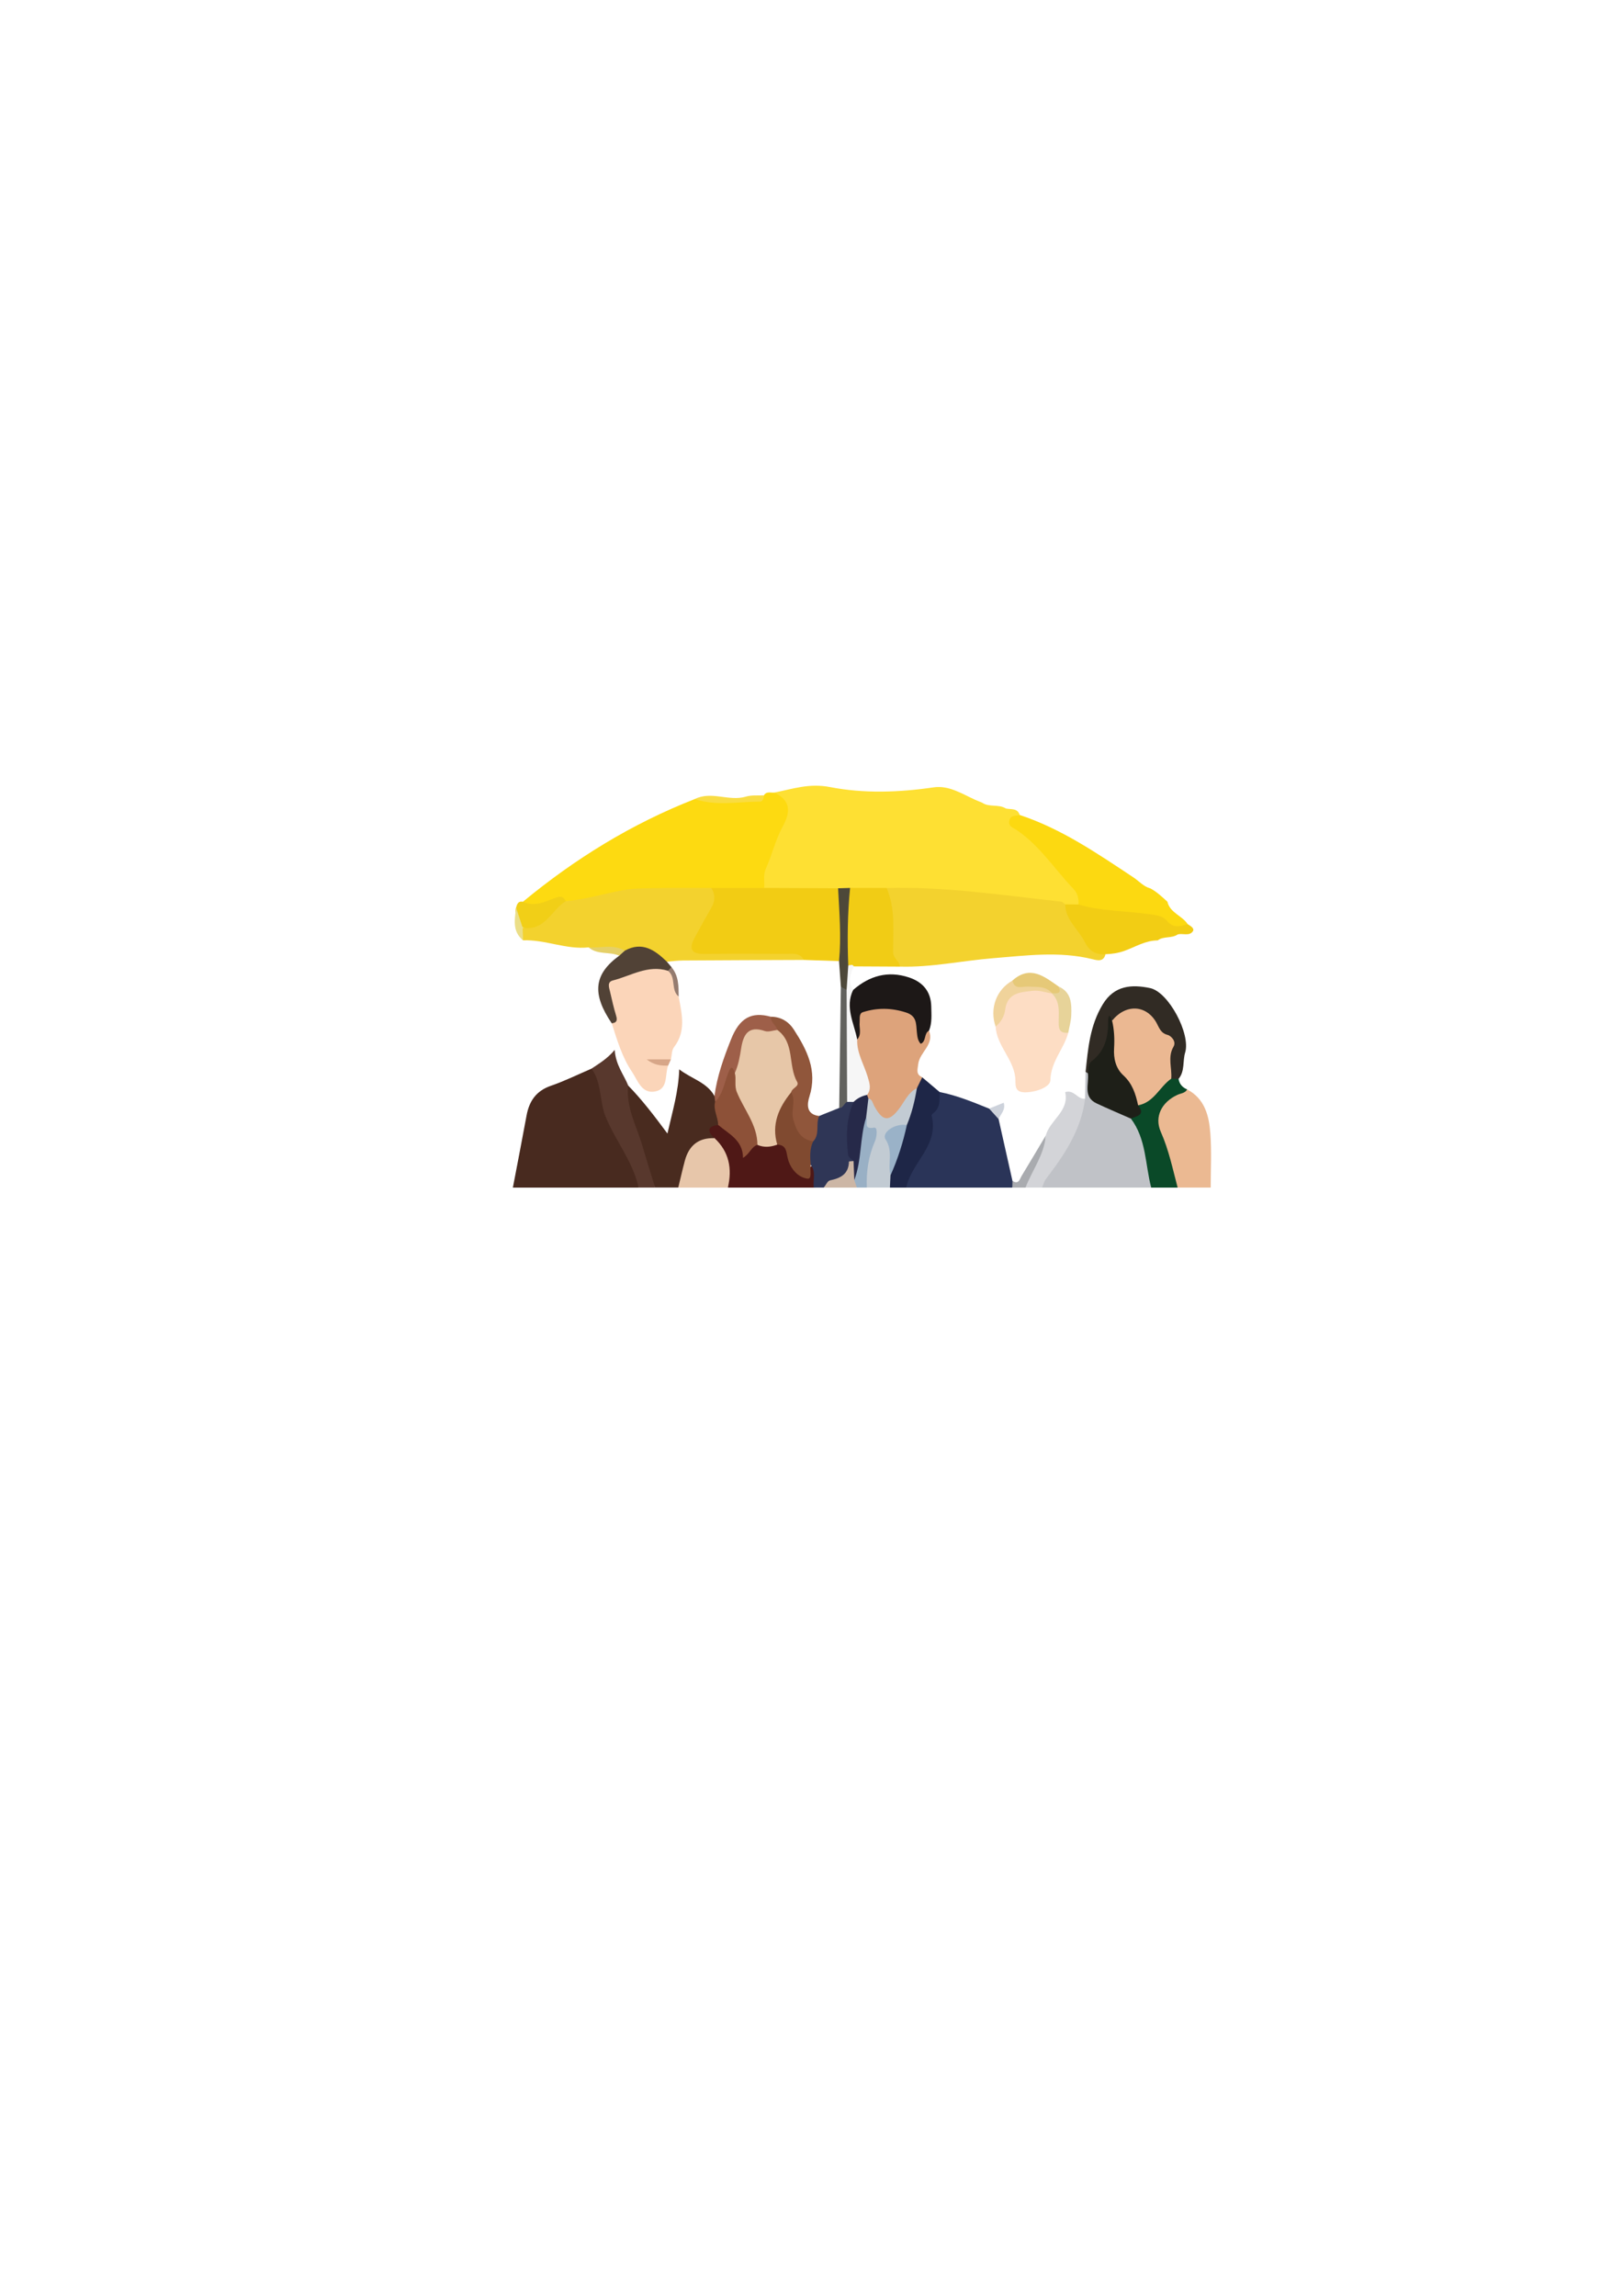 <?xml version="1.0" encoding="utf-8"?>
<!-- Generator: Adobe Illustrator 26.0.3, SVG Export Plug-In . SVG Version: 6.00 Build 0)  -->
<svg version="1.1" id="Camada_1" xmlns="http://www.w3.org/2000/svg" xmlns:xlink="http://www.w3.org/1999/xlink" x="0px" y="0px"
	 viewBox="0 0 595.28 841.89" style="enable-background:new 0 0 595.28 841.89;" xml:space="preserve">
<style type="text/css">
	.st0{fill:#482A1F;}
	.st1{fill:#2A3458;}
	.st2{fill:#C0C2C7;}
	.st3{fill:#492B1F;}
	.st4{fill:#EBB992;}
	.st5{fill:#4F1816;}
	.st6{fill:#58382D;}
	.st7{fill:#0A4928;}
	.st8{fill:#1E2647;}
	.st9{fill:#2F3656;}
	.st10{fill:#E7C6AA;}
	.st11{fill:#D3D4D8;}
	.st12{fill:#C2CBD3;}
	.st13{fill:#99B0C5;}
	.st14{fill:#A9ABAF;}
	.st15{fill:#CCB6A5;}
	.st16{fill:#FEE033;}
	.st17{fill:#FDDA11;}
	.st18{fill:#F3D22E;}
	.st19{fill:#F2CC14;}
	.st20{fill:#FBD5B9;}
	.st21{fill:#FCD911;}
	.st22{fill:#DDA37B;}
	.st23{fill:#FDDDC4;}
	.st24{fill:#F2CD14;}
	.st25{fill:#F1CC15;}
	.st26{fill:#312B24;}
	.st27{fill:#1D1817;}
	.st28{fill:#90563B;}
	.st29{fill:#514236;}
	.st30{fill:#F6F6F6;}
	.st31{fill:#9E5F49;}
	.st32{fill:#F1CF17;}
	.st33{fill:#62625E;}
	.st34{fill:#4D4839;}
	.st35{fill:#F0D39B;}
	.st36{fill:#E7D399;}
	.st37{fill:#E6C978;}
	.st38{fill:#F9DC42;}
	.st39{fill:#E5D068;}
	.st40{fill:#EBDE87;}
	.st41{fill:#CDD2DB;}
	.st42{fill:#957C70;}
	.st43{fill:#D7A688;}
	.st44{fill:#1E1F18;}
	.st45{fill:#8D5138;}
	.st46{fill:#E7C7A8;}
	.st47{fill:#804A30;}
	.st48{fill:#EBB892;}
	.st49{fill:#9AB2C8;}
	.st50{fill:#262949;}
</style>
<g>
	<g>
		<path class="st0" d="M188.11,435.5c1.68-8.81,3.4-17.61,5.02-26.43c0.98-5.31,3.52-9.04,8.94-10.91
			c5.08-1.75,9.93-4.16,14.89-6.28c4.09,0.78,4.28,5.04,4.44,7.25c0.7,9.85,6.38,17.46,10.32,25.87c1.54,3.29,4.48,6.34,2.5,10.5
			C218.84,435.5,203.48,435.5,188.11,435.5z"/>
		<path class="st1" d="M366.26,410.37c1.7,7.56,3.39,15.12,5.09,22.68c0.62,0.83,0.66,1.65-0.07,2.45c-12.94,0-25.88,0-38.82,0
			c-1.17-1.26-0.94-2.8-0.15-3.9c6.31-8.76,7.8-19.28,11-29.18c0.25-0.78,0.64-1.46,1.29-1.97c6.33,1.23,12.24,3.69,18.18,6.08
			C364.28,407.51,366.07,408.22,366.26,410.37z"/>
		<path class="st2" d="M397.98,402.92c0.06-3.3,0.12-6.61,0.18-9.91c0.65-0.18,1.18,0,1.59,0.54c-0.11,7.83,5.06,11.24,11.48,13.66
			c1.65,0.62,3.24,1.46,4.67,2.55c5.73,7.7,7.16,16.44,6.32,25.73c-13.34,0-26.69,0-40.03,0c-1.38-1.64-0.37-3.08,0.53-4.36
			c5.77-8.22,11.85-16.27,13.57-26.55C396.44,403.74,397.34,403.39,397.98,402.92z"/>
		<path class="st3" d="M230.42,398.1c4.98,5.12,9.34,10.77,14.38,17.58c1.9-8.36,4.06-15.38,4.33-23.54
			c4.54,3.51,10.11,4.71,12.92,9.77c0.73,0.6,1.16,1.38,1.39,2.28c0.26,2.58,1.33,5.09,0.69,7.74c-1.87,1.62-1.34,4.22-2.49,6.15
			c-6.17,1.53-9.17,5.72-10.05,11.73c-0.32,2.2-1.03,4.21-2.83,5.67c-2.83,0-5.66,0-8.49,0c-5.79-10.8-9.3-22.37-11.61-34.32
			C228.42,399.91,228.28,398.24,230.42,398.1z"/>
		<path class="st4" d="M435.42,399.5c6.52,3.45,8.03,9.72,8.51,16.14c0.49,6.58,0.13,13.23,0.13,19.85c-4.04,0-8.09,0-12.13,0
			c-1.5-0.81-2.44-2.04-2.63-3.74c-0.63-5.41-2.85-10.3-4.74-15.33C421.32,407.75,425.98,400.69,435.42,399.5z"/>
		<path class="st5" d="M262.1,417.39c-2.64-2.43-2.94-4.25,1.3-4.87c3.91-0.17,6.51,2.7,8,5.23c2.12,3.62,3.99,2.48,6.44,1.25
			c2.49,0.2,4.96-0.18,7.43-0.38c3.18,0.25,4.16,2.51,5.11,5.12c2.19,5.98,3.15,6.28,8.23,3.39c2.07,2.82,1.92,5.61-0.1,8.37
			c-10.51,0-21.03,0-31.54,0C266.49,429.15,264.44,423.23,262.1,417.39z"/>
		<path class="st6" d="M230.42,398.1c-0.9,7.97,3.07,14.81,5.19,22.07c1.49,5.12,3.11,10.21,4.67,15.32c-2.02,0-4.04,0-6.07,0
			c-2.03-9.52-8.43-17.05-12.05-25.89c-2.38-5.81-1.34-12.47-5.2-17.73c2.78-1.87,5.69-3.54,8.5-6.85
			C225.86,390.68,228.83,394.1,230.42,398.1z"/>
		<path class="st7" d="M435.42,399.5c-0.76,1.41-2.31,1.41-3.54,1.98c-5.71,2.61-8.62,7.95-6.11,13.62
			c2.93,6.61,4.34,13.53,6.16,20.4c-3.23,0-6.47,0-9.7,0c-2.22-8.5-1.77-17.78-7.43-25.28c0.99-1.72,2.66-3.12,2.56-5.37
			c4.49-3,7.3-8.03,12.5-10.17c0.94,0,1.78,0.25,2.41,0.98C432.58,397.54,433.69,398.78,435.42,399.5z"/>
		<path class="st8" d="M344.61,400.44c-0.02,2.77,0.41,5.67-2.22,7.71c-0.31,0.24-0.76,0.69-0.7,0.93
			c2.79,10.67-6.99,16.92-9.16,25.83c-0.05,0.19-0.04,0.4-0.07,0.6c-2.02,0-4.04,0-6.07,0c-1.19-1.31-1.39-2.86-1.07-4.52
			c1.85-6.19,4.3-12.2,5.79-18.51c1.48-4.33,2.49-8.79,3.9-13.14c0.72-1.7,1.19-3.58,3.25-4.27
			C340.38,396.85,342.5,398.64,344.61,400.44z"/>
		<path class="st9" d="M298.5,435.5c-0.45-2.76,0.93-5.78-1.15-8.32c-2.49-2.68-1.5-5.61-0.61-8.53c1.72-2.94,0.54-7.02,3.71-9.41
			c2.45-0.99,4.9-1.97,7.35-2.96c1.52-0.49,1.03-2.93,2.97-3c0.95-0.1,1.8,0.11,2.5,0.8c0.06,7.23-2.29,14.48,0.18,21.69
			c-0.61,6.89-6.52,7.66-11.31,9.72C300.93,435.5,299.72,435.5,298.5,435.5z"/>
		<path class="st10" d="M262.1,417.39c5.37,5.04,6.48,11.21,4.87,18.11c-6.07,0-12.13,0-18.2,0c0.8-3.29,1.54-6.6,2.42-9.88
			C252.68,420.1,256.18,417.14,262.1,417.39z"/>
		<path class="st11" d="M397.98,402.92c-1.41,11.43-7.57,20.54-14.33,29.39c-0.69,0.9-0.98,2.11-1.45,3.18c-2.02,0-4.04,0-6.07,0
			c-0.39-5.35,3.41-9.15,5.18-13.71c0.7-1.81,2.4-3.23,2.26-5.41c1.58-5.72,8.67-8.87,7.12-15.87
			C394.01,399.44,395.25,403.29,397.98,402.92z"/>
		<path class="st12" d="M336.29,399.05c-0.76,4.64-1.86,9.18-3.69,13.53c-4.6,1.38-6.3,4.04-4.99,8.99c0.8,3.03-0.53,6.3-1,9.45
			c-0.07,1.49-0.14,2.98-0.21,4.47c-2.83,0-5.66,0-8.49,0c-2.39-2.84-1.7-6.1-0.78-9.09c1.74-5.69,2.44-11.2-0.86-16.58
			c-0.01-2.12-0.11-4.25,0.76-6.26c2.05-2.47,3.32-0.8,4.73,0.82c3.88,4.45,4.06,4.34,7.9-0.19c1.85-2.19,2.77-5.4,6.15-6.07
			c0.1-0.02,0.3,0.19,0.37,0.34C336.27,398.64,336.26,398.86,336.29,399.05z"/>
		<path class="st13" d="M317.69,409.79c0.96,1.14-1.48,4.53,2.94,3.72c1.35-0.25,1.02,3.36,0.23,5.16
			c-2.37,5.38-3.15,11.01-2.94,16.82c-1.21,0-2.43,0-3.64,0c-1.23-0.73-2.03-1.71-1.84-3.24c1.35-5.8,1.52-11.77,2.57-17.61
			C315.34,412.75,315.17,410.52,317.69,409.79z"/>
		<path class="st14" d="M383.58,416.38c-0.58,7.11-5,12.73-7.44,19.12c-1.62,0-3.23,0-4.85,0c0.02-0.82,0.04-1.63,0.07-2.45
			c2.3,1.47,2.65-0.7,3.38-1.89C377.73,426.26,380.64,421.31,383.58,416.38z"/>
		<path class="st15" d="M313.35,432.74c0.31,0.92,0.62,1.84,0.92,2.76c-4.04,0-8.09,0-12.13,0c0.76-0.92,1.39-2.46,2.3-2.65
			c3.94-0.81,6.84-2.34,6.94-6.9c0-0.08,1.1-0.13,1.68-0.19C314.18,428.04,313.62,430.39,313.35,432.74z"/>
		<path class="st16" d="M368.92,296.48c1.87,0.42,4.25-0.25,5.09,2.37c-1.58,2.23-1.07,3.76,1.19,5.39
			c7.67,5.53,12.94,13.38,19.14,20.31c1.9,2.12,3.74,4.97,0.7,7.89c-1.6,0.71-3.24,0.64-4.91,0.4c-21.28-2.96-42.59-5.52-64.12-5.49
			c-4.78-0.07-9.56-0.56-14.34-0.05c-1.77,0.2-3.54,0.04-5.31,0.06c-8.38-0.12-16.79,0.95-25.12-0.7c-3.44-2.35-2.51-5.64-1.64-8.7
			c1.22-4.25,2.51-8.51,4.5-12.48c2.51-5,4.44-9.93-0.13-14.83c6.75-1.32,12.77-3.53,20.55-2.01c12.25,2.39,25.23,1.96,37.91,0.09
			c5.54-0.81,10.26,2.3,15.09,4.49c0.9,0.41,1.83,0.77,2.74,1.15C362.86,296.15,366.27,294.79,368.92,296.48z"/>
		<path class="st17" d="M283.95,290.64c5.28,2.45,6.59,6.18,3.19,12.34c-2.74,4.97-3.91,10.44-6.23,15.51
			c-1.05,2.29-0.46,4.75-0.62,7.13c-5.99,3.59-12.52,1.28-18.8,1.75c-13.52-0.07-27.01-0.03-40.42,2.34
			c-4.11,0.72-7.99,3.18-12.41,2.03c-3.79-1.76-7.32,0.53-10.99,0.71c-2.16,0.1-4.74,1.54-5.88-1.76
			c19.07-15.76,39.89-28.62,63.02-37.66c6.59-0.22,13.18,0.76,19.77,0.02c1.94-0.22,4.08,0.41,5.61-1.4
			C281.12,290.09,282.65,290.78,283.95,290.64z"/>
		<path class="st18" d="M325.19,325.63c21.53-0.56,42.75,2.68,64.05,5.02c0.52,0.06,0.97,0.64,1.46,0.98
			c2.27,2.56,3.58,5.72,5.4,8.57c2.49,3.91,5.35,7.33,9.37,9.72c-0.73,3.01-3.17,2.22-4.91,1.79c-12.11-2.95-24.07-1.31-36.29-0.33
			c-11.42,0.92-22.72,3.43-34.24,3.08c-2.39-1.36-3.92-3.24-4.06-6.12c-0.32-6.69,0.38-13.47-1.78-20.02
			C323.88,327.4,324.56,326.43,325.19,325.63z"/>
		<path class="st18" d="M207.52,330.45c7.03-0.55,13.76-2.67,20.64-3.96c4.19-0.79,8.56-0.74,12.85-0.82
			c6.63-0.12,13.27-0.04,19.9-0.04c3.2,1.86,2.63,4.59,1.63,7.34c-1.1,3.01-2.88,5.69-4.42,8.49c-2.92,5.33-2.24,6.47,4.02,6.56
			c8.62,0.12,17.24-0.12,25.85,0.12c2.79,0.08,6.37-0.54,6.87,3.88c-14.78,0.06-29.56,0.1-44.34,0.2c-1.97,0.01-3.94,0.28-5.91,0.43
			c-0.65,0.65-1.54,0.72-2.08,0.14c-3.95-4.24-9.03-3.94-14.14-3.61c-4.08-1.18-8.46-0.24-12.48-1.77
			c-8.21,0.9-15.91-2.9-24.06-2.59c-1.32-1.28-1.43-2.77-0.75-4.39C197.85,339.21,201.08,332.21,207.52,330.45z"/>
		<path class="st19" d="M294.85,352.02c-1.43-2.69-3.99-2.24-6.37-2.24c-10.05-0.01-20.09-0.11-30.14,0.04
			c-4.93,0.08-5.67-1.99-3.6-5.87c1.97-3.7,4.02-7.36,6.12-10.98c1.45-2.49,1.56-4.89,0.04-7.35c6.46,0,12.93-0.01,19.39-0.01
			c9.03,0.04,18.06,0.08,27.09,0.12c3.66,8.86,4.01,17.76,0.35,26.71C303.44,352.3,299.15,352.16,294.85,352.02z"/>
		<path class="st20" d="M245.05,390.77c-1.25,3.35,0.12,8.46-4.64,9.46c-5.08,1.06-6.55-4.14-8.61-7.18
			c-3.62-5.35-5.46-11.65-7.42-17.8c0.33-3.87-1.5-7.34-2.07-11.04c-0.49-3.17,0.32-5.3,3.65-6.43c6.24-2.12,12.07-6.52,19.16-2.87
			c3.28,2.79,2.41,7.06,3.8,10.54c1.15,6.34,2.83,12.67-1.71,18.56c-0.87,1.12-0.78,2.98-1.13,4.49c-2.25,1.59-4.64,1.18-6.31,0.57
			c-1.53-0.23-0.42,1.09-0.74,0.35C241.15,389.36,243.27,389.3,245.05,390.77z"/>
		<path class="st21" d="M395.56,331.68c0.19-2.1-0.36-4.16-1.73-5.59c-6.97-7.27-12.42-16-20.97-21.72
			c-1.33-0.89-3.05-1.26-2.66-3.38c0.41-2.22,2.37-1.72,3.81-2.13c15.32,5.06,28.43,14.1,41.69,22.88c2.08,1.38,3.73,3.4,6.27,4.06
			c2.35,1.28,4.26,3.09,6.21,4.87c0.96,4.1,5.39,5.09,7.43,8.22c-1.45,2.14-3.74,3.05-5.75,1.75c-8.82-5.69-19.13-3.83-28.62-5.98
			C399.12,334.17,396.18,335.07,395.56,331.68z"/>
		<path class="st22" d="M336.29,399.05c-3.1,1.52-4.37,4.6-6.26,7.18c-3.91,5.33-6.29,5.12-9.44-0.76
			c-0.56-1.04-0.62-2.35-2.09-2.63c-0.71-0.07-1.15-0.45-1.31-1.14c0.29-4.68-1.53-8.9-2.96-13.2c-0.82-2.46-1.64-4.88-1.05-7.52
			c0.06-0.39,0.15-0.78,0.26-1.17c0.96-3.49-0.8-8.36,3.67-10.09c5.36-2.07,11.06-1.61,16.48,0.47c2.74,1.05,4.08,3.4,3.99,6.16
			c-0.1,3.24,2.11,1.07,3.14,1.6c2.1,5.12-3.43,7.85-3.94,12.27c-0.25,2.12-0.92,3.76,1.48,4.82
			C337.61,396.38,336.95,397.72,336.29,399.05z"/>
		<path class="st23" d="M391.82,378.7c-1.59,5.96-6.4,10.53-6.56,17.41c-0.06,2.54-5.28,4.45-9.29,4.46c-4.26,0-3.34-3.07-3.6-5.46
			c-0.75-6.85-6.78-11.67-7.2-18.64c0.17-3.93,1.96-7.42,3.8-10.64c2.72-4.74,7.97-3.59,12.42-3.84c1.54-0.09,3.1,0.73,4.54,1.48
			c3.1,1.83,3.77,4.8,4,8.1C390.08,374.02,389.41,376.79,391.82,378.7z"/>
		<path class="st24" d="M395.56,331.68c8.27,2.49,16.92,2.29,25.38,3.49c2.69,0.38,5.4,0.48,7.12,2.56
			c2.33,2.82,4.87,1.96,7.56,1.16c0.99,0.65,2.6,1.53,1.9,2.6c-1.24,1.9-3.66,0.7-5.52,1.15c-2.21,1.59-5.21,0.55-7.39,2.22
			c-4.47-0.01-8.21,2.41-12.22,3.84c-2.3,0.82-4.56,1.14-6.93,1.23c-3.54,0.27-5.98-1.21-7.55-4.41c-2.29-4.68-7.13-8.06-7.22-13.88
			C392.32,331.65,393.94,331.66,395.56,331.68z"/>
		<path class="st25" d="M325.19,325.63c3.32,7.62,2.33,15.69,2.39,23.63c0.02,2.27,2.43,3.12,2.44,5.21
			c-5.63-0.03-11.26-0.06-16.89-0.09c-1.89,0.85-3.28,0.68-3.61-1.72c-0.2-6.19-0.16-12.39-0.04-18.57c0.06-2.97,0.14-6.03,2.3-8.49
			C316.26,325.62,320.72,325.62,325.19,325.63z"/>
		<path class="st26" d="M432.26,395.66c-0.89-0.03-1.79-0.07-2.68-0.1c-1.63-1.31-1.77-3.22-1.51-4.95c0.75-5-0.59-8.78-4.02-12.84
			c-5.68-6.74-6.83-7.53-15.47-3.51c-0.46,0.09-0.78-0.05-0.99-0.39c-0.04-0.06-0.16-0.07-0.24-0.1c1.89,8.55-3.36,14.13-8.35,19.82
			c-0.28-0.19-0.55-0.38-0.83-0.56c0.9-8.53,1.57-16.92,6.28-24.7c4.26-7.04,10.65-7.37,17.33-6c6.86,1.41,14.95,16.85,12.92,23.59
			C433.73,389.13,434.64,392.81,432.26,395.66z"/>
		<path class="st27" d="M340.74,377.96c-1.95,1-0.91,3.89-3.04,4.82c-1.19-1.28-1.26-2.86-1.43-4.42c-0.31-2.9,0.05-5.78-3.96-7.07
			c-5.39-1.74-10.59-1.79-15.82-0.12c-1.52,0.49-1.07,2.36-1.2,3.73c-0.2,2.11,0.82,4.39-0.89,6.29c-4.7-5.63-5.34-13.47-1.48-18.18
			c5.99-5.19,12.74-7.13,20.46-4.58c5.11,1.69,8.07,5.18,8.18,10.64C341.61,372.04,341.92,375.08,340.74,377.96z"/>
		<path class="st28" d="M300.46,409.24c-1.39,2.95,0.37,6.64-2.2,9.32c-4.76,1.69-6.51-1.65-7.86-5c-1.67-4.13-1.65-8.53-1.07-12.91
			c1.36-8.12-0.32-15.52-5.29-22.15c-0.85-1.79-2.9-3.32-1.29-5.66c3.69,0.02,6.54,1.81,8.43,4.74c4.79,7.43,8.69,15.03,5.72,24.45
			C296.02,404.78,295.54,408.7,300.46,409.24z"/>
		<path class="st29" d="M244.99,355.99c-7.34-2.29-13.56,1.86-20.19,3.55c-2.21,0.56-1.41,2.56-1.06,4.07
			c0.68,2.93,1.33,5.88,2.21,8.75c0.52,1.7,0.38,2.7-1.58,2.89c-7.36-10.85-6.56-18.02,2.77-24.8c0.4-0.91,1.03-1.58,2.02-1.84
			c6.43-3.5,11.05-0.2,15.43,4.04c0.56,0.67,1.13,1.34,1.7,2.01C246.67,355.91,246.11,356.22,244.99,355.99z"/>
		<path class="st30" d="M312.92,363c-3.09,6.35,0.33,12.17,1.48,18.18c-0.21,4.93,2.46,9.08,3.81,13.58
			c0.71,2.37,1.49,4.52-0.16,6.74c-1.33,1.5-2.73,2.85-4.99,2.59c-0.78-0.01-1.56-0.01-2.34-0.02c-1.84-2.03-1.25-4.54-1.26-6.88
			c-0.06-11.39-0.03-22.78-0.03-34.18c0.47-3.02-1.21-6.45,1.69-9.02c0.67,0.13,1.52-0.63,2.02,0.39
			C311.9,357.23,310.89,360.08,312.92,363z"/>
		<path class="st31" d="M282.74,372.85c-0.15,2.07,1.89,3.07,2.36,4.83c-1.34,1.95-3.34,2.12-5.4,1.84
			c-4.22-0.57-5.79,1.69-6.33,5.43c-0.43,2.94-0.56,6.04-2.83,8.38c-3.36,0.92-2.72,4.4-4.17,6.55c-1.11,1.65-0.91,4.49-4.07,4.11
			c-0.08-0.69-0.16-1.38-0.25-2.07c0.94-7.22,3.39-14.02,6.06-20.74C271.25,373.26,275.61,370.88,282.74,372.85z"/>
		<path class="st32" d="M207.52,330.45c-5.28,3.24-7.65,11.18-15.85,9.7c-1.39-2.25-3.32-4.32-2.38-7.32
			c0.36-1.27,0.75-2.51,2.52-2.15c4.13,1.99,8.04,0.01,11.61-1.33C205.71,328.5,206.52,328.62,207.52,330.45z"/>
		<path class="st33" d="M310.52,363.01c0.06,13.69,0.13,27.38,0.19,41.07c-1.18,0.47-1.34,2.26-2.91,2.21
			c0.2-14.82,0.41-29.63,0.61-44.44C309.65,361.28,309.96,362.35,310.52,363.01z"/>
		<path class="st34" d="M310.52,363.01c-0.7-0.39-1.4-0.78-2.11-1.17c-0.22-3.13-0.45-6.26-0.67-9.39
			c0.86-8.92,0.11-17.81-0.35-26.71c1.47-0.04,2.93-0.09,4.4-0.13c-0.93,9.45-1.04,18.92-0.67,28.4
			C310.92,357,310.72,360,310.52,363.01z"/>
		<path class="st35" d="M385.8,364.32c-2.32-0.37-4.7-1.26-6.95-0.99c-4.48,0.53-9.44,0.59-10.2,7.1c-0.25,2.09-1.51,4.48-3.49,6.02
			c-2.28-6.61,0.26-13.53,6.19-16.87c2.84,0.97,5.81,0.45,8.71,0.8c2.36,0.28,4.7,0.6,5.96,3.03
			C385.94,363.72,385.87,364.02,385.8,364.32z"/>
		<path class="st36" d="M391.82,378.7c-3.65,0.39-3.56-2.06-3.52-4.53c0.06-3.5,0.42-7.09-2.5-9.84c0,0,0.09-0.09,0.09-0.09
			c0.51-1.1,3.38,0.07,2.4-2.47c4.73,2.1,4.77,6.33,4.63,10.49C392.84,374.41,392.2,376.55,391.82,378.7z"/>
		<path class="st37" d="M388.28,361.76c1.27,2.81-0.68,2.53-2.4,2.47c-2.38-2.75-5.62-2.22-8.75-2.44c-2.07-0.14-5,1.4-5.8-2.21
			C377.84,353.79,383.02,358.09,388.28,361.76z"/>
		<path class="st38" d="M280.21,291.65c-0.1,1.02-0.38,2.3-1.44,2.3c-7.99,0.03-16.06,1.71-23.95-0.92
			c6.1-3.1,12.55,0.98,18.78-0.91C275.66,291.5,278,291.78,280.21,291.65z"/>
		<path class="st39" d="M229.17,348.62c-0.68,0.62-1.35,1.23-2.03,1.84c-3.6-1.56-7.99-0.22-11.24-3.04
			C220.34,347.74,224.94,346.13,229.17,348.62z"/>
		<path class="st40" d="M189.29,332.83c0.8,2.44,1.59,4.88,2.39,7.32c0.06,1.56,0.11,3.12,0.17,4.68
			C187.79,341.51,188.8,337.11,189.29,332.83z"/>
		<path class="st41" d="M366.26,410.37c-1.16-1.28-2.31-2.56-3.47-3.84c1.73-0.7,3.46-1.39,5.35-2.15
			C368.93,407.02,367.02,408.51,366.26,410.37z"/>
		<path class="st42" d="M244.99,355.99c0.43-0.44,0.87-0.88,1.3-1.31c2.67,3.16,2.61,6.97,2.63,10.77
			C245.9,363,248.12,358.39,244.99,355.99z"/>
		<path class="st43" d="M245.05,390.77c-2.6,0.08-5.11-0.15-7.88-2.28c3.42,0,6.17,0,8.91,0
			C245.74,389.26,245.39,390.02,245.05,390.77z"/>
		<path class="st44" d="M399,393.57c0.36-1.52,0.01-3.39,1.4-4.44c4.91-3.73,6.08-8.87,6.04-14.61c-0.01-2,0.48-3.1,1.46-0.24
			c3.06,2.26,2.65,5.64,2.56,8.74c-0.13,4.59,1.05,8.47,4.07,12.07c2.37,2.82,4.72,6.05,2.89,10.23c2.85,3.61-0.49,3.93-2.63,4.89
			c-4.19-1.85-8.41-3.63-12.56-5.57C397.04,402.2,399.54,397.42,399,393.57z"/>
		<path class="st45" d="M262.3,403.99c2.9-2.86,3.34-6.84,4.75-10.38c0.69-1.74,1.42-3.5,2.48-0.17c2.94,6.28,4.73,13.04,8.48,18.99
			c1.41,2.24,1.29,4.97-0.2,7.4c-2.28,0.7-2.79,3.31-5.29,4.77c-0.01-6.48-5.21-8.76-9.12-12.09
			C263.39,409.63,261.5,406.98,262.3,403.99z"/>
		<path class="st46" d="M277.81,419.84c-0.03-7.41-4.96-12.96-7.56-19.38c-0.97-2.39-0.13-4.72-0.72-7.01
			c1.31-2.88,1.83-5.95,2.32-9.06c0.77-4.87,2.53-8.42,8.67-6.3c1.32,0.46,3.05-0.24,4.59-0.4c6.52,4.76,3.84,13.02,7.25,19.01
			c0.99,1.73-1.94,2.26-2.17,3.86c-2.53,6.18-4.22,12.58-5.11,19.19C282.66,420.65,280.24,420.89,277.81,419.84z"/>
		<path class="st47" d="M285.07,419.74c-2.18-7.42,0.52-13.55,5.11-19.19c1.85,3.17-0.2,6.57,0.79,10.04
			c1.22,4.23,2.72,7.22,7.28,7.97c-1.34,2.76-1.13,5.69-0.9,8.61c-0.41,1.79,0.67,5.33-1.24,5.05c-3.46-0.5-6.1-3.59-7.08-7.06
			C288.33,422.68,288.73,419.9,285.07,419.74z"/>
		<path class="st48" d="M417.43,405.33c-0.88-4.12-2.08-7.95-5.43-11.01c-2.77-2.54-3.61-6.15-3.38-9.91
			c0.21-3.41,0.05-6.78-0.72-10.12c5.02-6.23,12.53-5.85,16.25,0.73c0.98,1.73,1.47,3.82,4.12,4.49c1.15,0.29,3.31,2.32,2.15,4.31
			c-2.26,3.87-0.48,7.85-0.84,11.74C425.31,398.53,423.27,404.27,417.43,405.33z"/>
		<path class="st49" d="M326.61,431.03c-1.12-4.28,1.07-8.82-1.78-13.17c-1.69-2.57,3.5-6.06,7.78-5.28
			C331.23,418.93,329.28,425.1,326.61,431.03z"/>
		<path class="st50" d="M313.05,404.09c1.4-1.36,3.08-2.19,4.98-2.59c0.16,0.45,0.32,0.9,0.47,1.34c-0.27,2.32-0.55,4.64-0.82,6.95
			c-2.37,7.47-1.55,15.55-4.34,22.94c-0.09-2.33-0.19-4.65-0.28-6.98c-0.68-0.71-1.86-1.35-1.96-2.13
			C310.26,416.98,310.32,410.39,313.05,404.09z"/>
	</g>
</g>
</svg>
